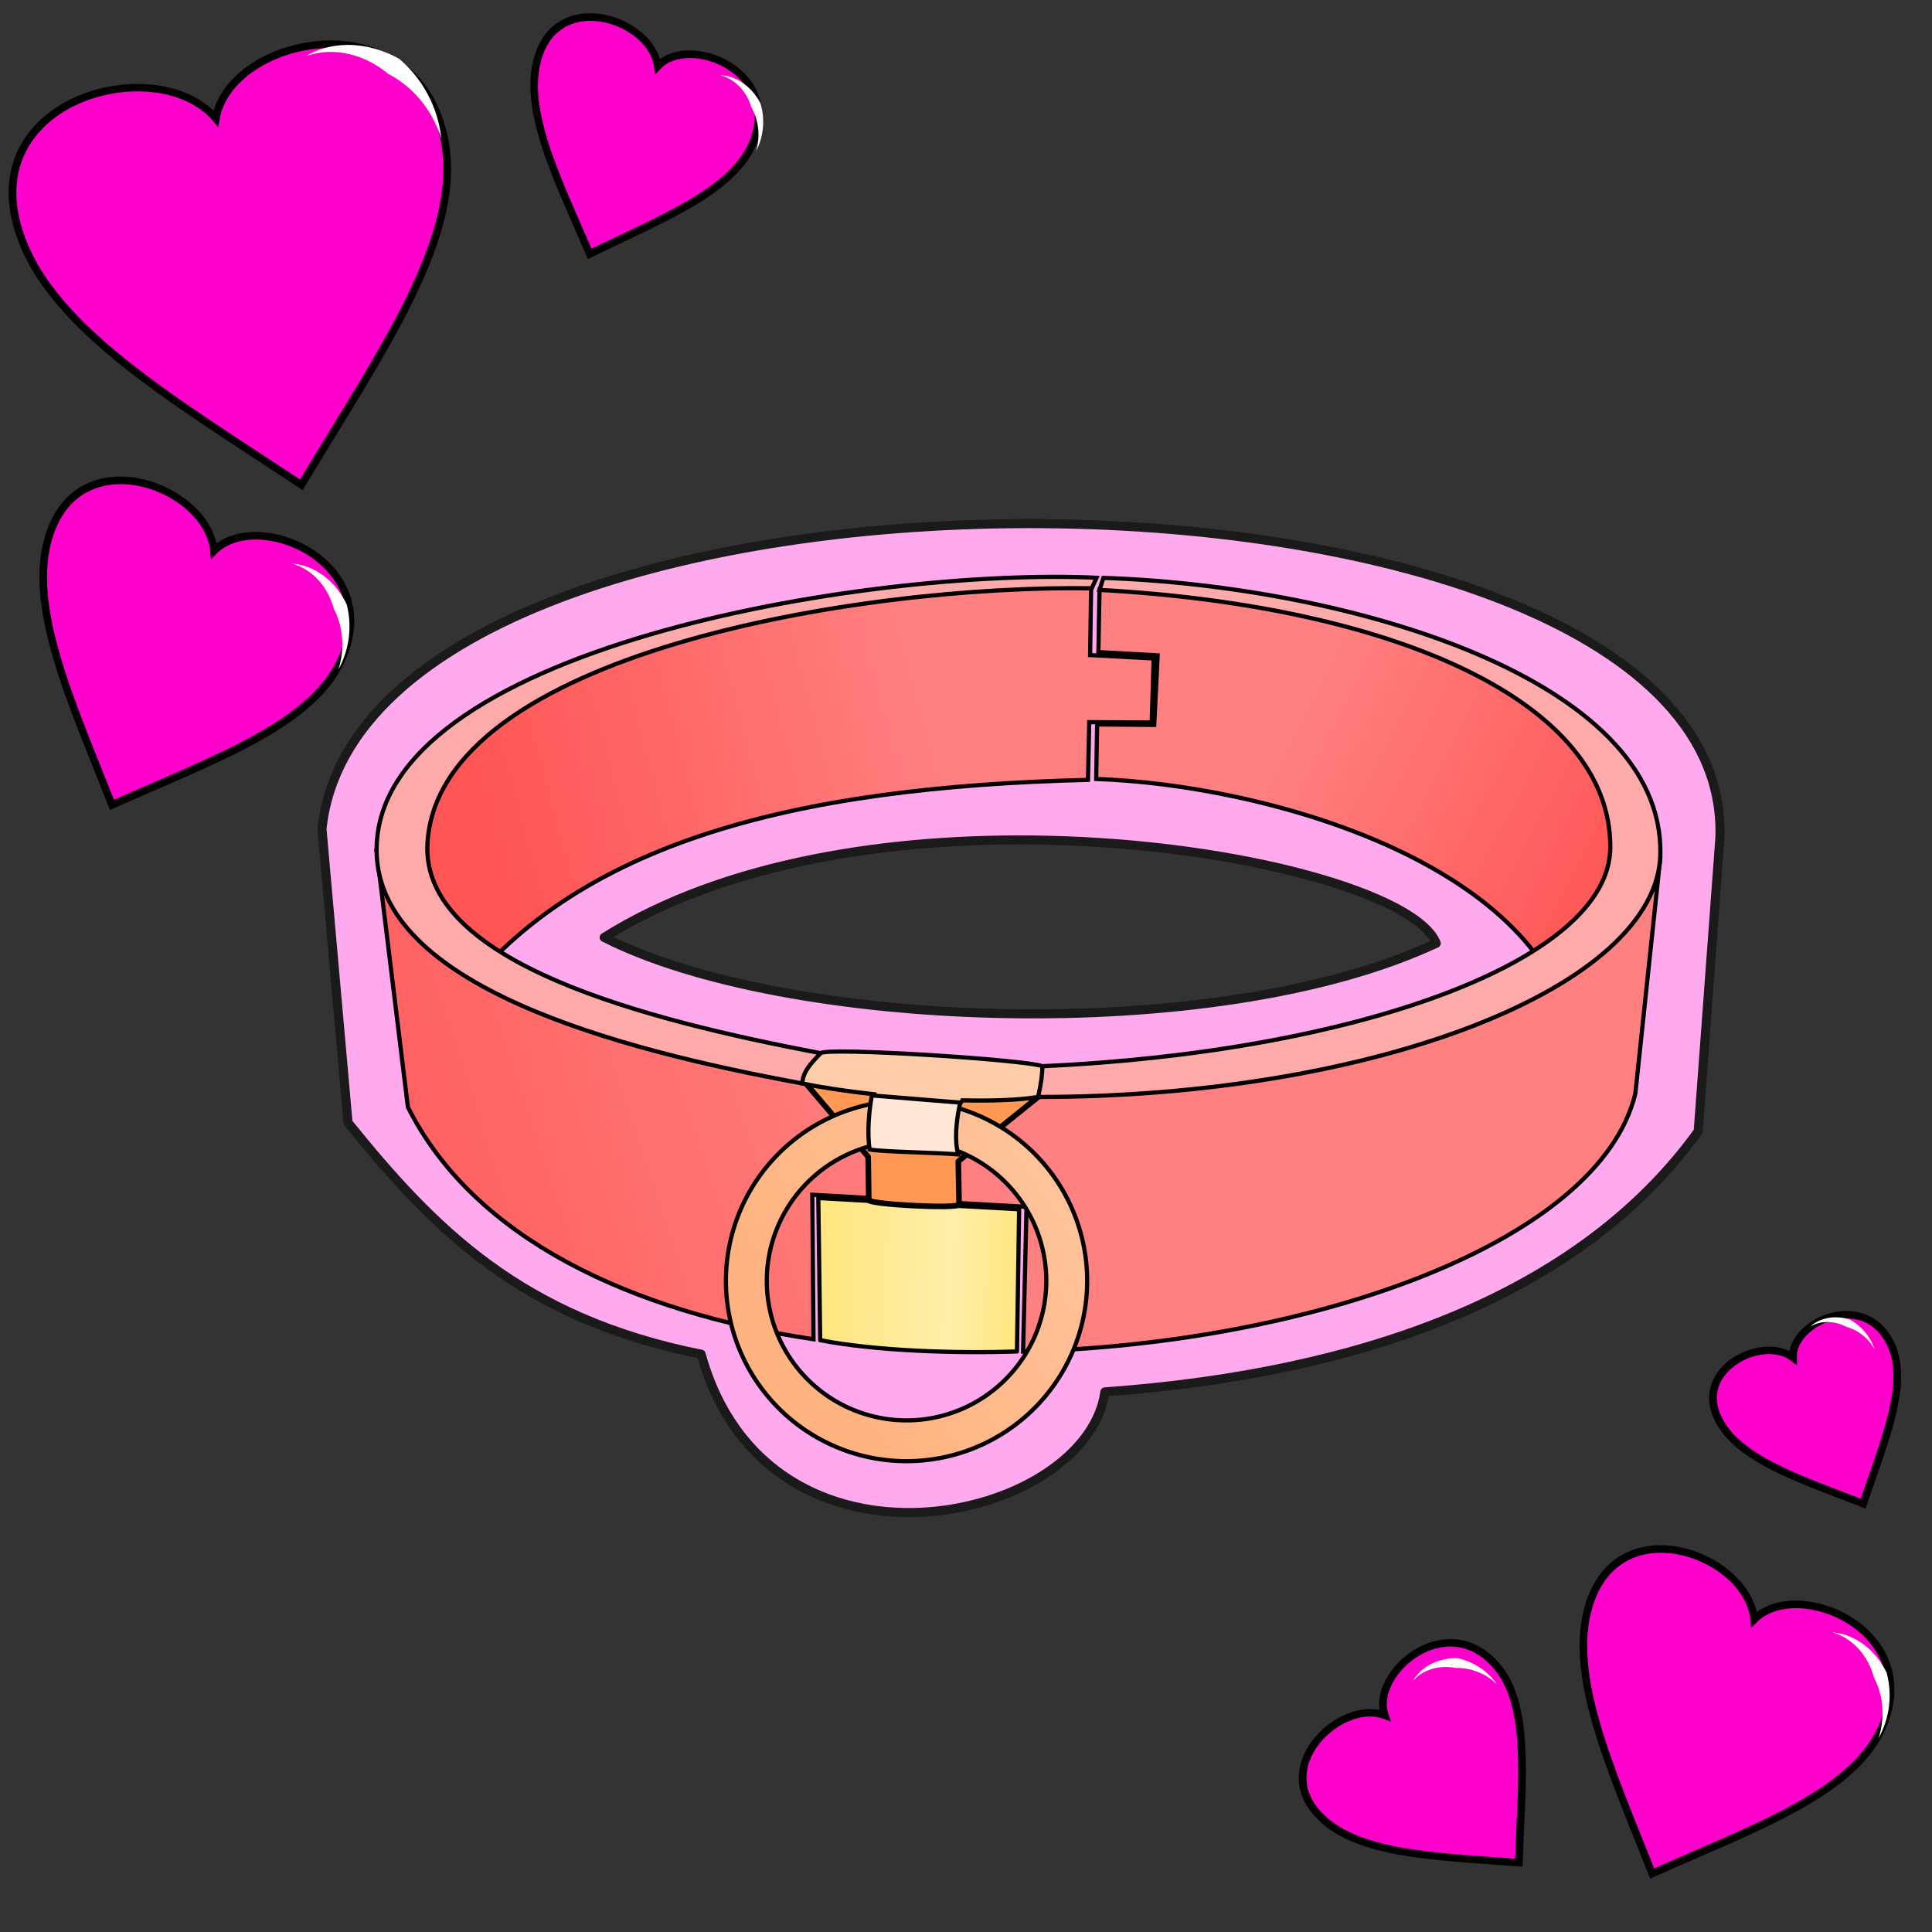 <svg version="1.1" viewBox="0 0 64 64" xmlns="http://www.w3.org/2000/svg" xmlns:xlink="http://www.w3.org/1999/xlink">
 <rect x="0" y="0" width="64" height="64" fill="#333333" stroke="none"/>
 <defs>
  <linearGradient id="linearGradient1002" x1="357.42" x2="391.19" y1="186.31" y2="187.53" gradientTransform="translate(-186.49 -117.99)" gradientUnits="userSpaceOnUse">
   <stop stop-color="#ffe680" offset="0"/>
   <stop stop-color="#fea" offset=".654"/>
   <stop stop-color="#ffe680" offset="1"/>
  </linearGradient>
  <linearGradient id="linearGradient982" x1="297.8" x2="376.61" y1="110.65" y2="89.554" gradientTransform="translate(-260.79,-6.903)" gradientUnits="userSpaceOnUse" xlink:href="#innoGrad1"/>
  <linearGradient id="innoGrad1">
   <stop stop-color="#f55" offset="0"/>
   <stop stop-color="#ff8080" offset="1"/>
  </linearGradient>
  <linearGradient id="linearGradient990" x1="497.61" x2="437.97" y1="123.3" y2="93.006" gradientTransform="translate(-260.79,-6.903)" gradientUnits="userSpaceOnUse" xlink:href="#innoGrad1"/>
  <linearGradient id="linearGradient1012" x1="257.34" x2="370.48" y1="188.12" y2="150.92" gradientTransform="translate(-260.79,-6.903)" gradientUnits="userSpaceOnUse" xlink:href="#innoGrad1"/>
  <linearGradient id="linearGradient1064" x1="356.29" x2="427.24" y1="202.12" y2="155.14" gradientTransform="translate(-186.49 -117.99)" gradientUnits="userSpaceOnUse">
   <stop stop-color="#ffb380" offset="0"/>
   <stop stop-color="#fca" offset="1"/>
  </linearGradient>
 </defs>
 <path d="m34.539 17.347c-11.454-0.085-23.148 3.25-23.873 10.113l0.863 9.73c2.819 3.486 5.7 6.472 11.697 7.67 2.22 7.97 12.772 5.574 13.375 1.248 8.479-0.607 15.732-3.188 19.654-8.631l0.719-9.73c0.232-6.81-10.981-10.315-22.436-10.4zm0.113 10.486c6.539 0.14 12.294 1.818 12.926 3.414-7.333 3.429-21.591 2.848-27.564-0.193 3.993-2.511 9.553-3.33 14.639-3.221z" fill="#fae" stroke="#1a1a1a" stroke-linecap="round" stroke-linejoin="round" stroke-width=".3"/>
 <g fill-rule="evenodd">
  <g stroke-width=".856">
   <path transform="matrix(.29 -.059 .066 .281 -68.751 -277.48)" d="m7.862 1015.1c-0.024-14.737 19.915-15.62 24.403-6.885 3.668-8.902 24.456-9.123 24.398 7.059-0.041 11.62-12.317 22.903-24.45 36.117-12.07-12.803-24.331-24.22-24.35-36.29z" fill="#f0c" stroke="#000"/>
   <path d="M10.144 1.855c.864-.515 2.036-.49 3.08.094a4.034 4.034 0 0 1 1.396 2.647c-.33-1.048-1.02-1.768-1.761-2.147-.742-.627-1.763-.92-2.715-.594z" fill="#fff"/>
  </g>
  <g stroke-width="1.174">
   <path transform="matrix(.198 .086 -.078 .195 130.36 -145.73)" d="m7.862 1015.1c-0.024-14.737 19.915-15.62 24.403-6.885 3.668-8.902 24.456-9.123 24.398 7.059-0.041 11.62-12.317 22.903-24.45 36.117-12.07-12.803-24.331-24.22-24.35-36.29z" fill="#f0c" stroke="#000"/>
   <path d="M60.701 54.076c.732.054 1.421.558 1.8 1.344a2.94 2.94 0 0 1-.272 2.165c.24-.765.13-1.483-.154-2.02-.182-.684-.668-1.286-1.374-1.49z" fill="#fff"/>
  </g>
  <g stroke-width="1.611">
   <path transform="matrix(.12 -.102 .103 .113 -61.847 -53.817)" d="m7.862 1015.1c-0.024-14.737 19.915-15.62 24.403-6.885 3.668-8.902 24.456-9.123 24.398 7.059-0.041 11.62-12.317 22.903-24.45 36.117-12.07-12.803-24.331-24.22-24.35-36.29z" fill="#f0c" stroke="#000"/>
   <path d="M46.807 55.678c.27-.463.82-.753 1.456-.75.517.102.996.4 1.331.87a1.908 1.908 0 0 0-1.372-.544c-.506-.1-1.056.026-1.415.424z" fill="#fff"/>
  </g>
  <g stroke-width="1.174">
   <path transform="matrix(.198 .086 -.078 .195 79.34 -181.13)" d="m7.862 1015.1c-0.024-14.737 19.915-15.62 24.403-6.885 3.668-8.902 24.456-9.123 24.398 7.059-0.041 11.62-12.317 22.903-24.45 36.117-12.07-12.803-24.331-24.22-24.35-36.29z" fill="#f0c" stroke="#000"/>
   <path d="M9.682 18.671c.731.054 1.42.559 1.8 1.344a2.94 2.94 0 0 1-.273 2.165c.24-.764.13-1.482-.154-2.019-.181-.684-.668-1.287-1.373-1.49z" fill="#fff"/>
  </g>
  <g stroke-width="1.611">
   <path transform="matrix(.146 .058 -.052 .144 69.504 -144.86)" d="m7.862 1015.1c-0.024-14.737 19.915-15.62 24.403-6.885 3.668-8.902 24.456-9.123 24.398 7.059-0.041 11.62-12.317 22.903-24.45 36.117-12.07-12.803-24.331-24.22-24.35-36.29z" fill="#f0c" stroke="#000"/>
   <path d="M23.846 2.488c.535.02 1.05.37 1.346.933a2.144 2.144 0 0 1-.143 1.584 1.908 1.908 0 0 0-.164-1.467c-.15-.494-.52-.92-1.039-1.05z" fill="#fff"/>
  </g>
  <g stroke-width="1.988">
   <path transform="matrix(.117 -.051 .054 .112 1.175 -66.304)" d="m7.862 1015.1c-0.024-14.737 19.915-15.62 24.403-6.885 3.668-8.902 24.456-9.123 24.398 7.059-0.041 11.62-12.317 22.903-24.45 36.117-12.07-12.803-24.331-24.22-24.35-36.29z" fill="#f0c" stroke="#000"/>
   <path d="M59.961 43.95c.317-.295.812-.392 1.305-.242.376.2.68.542.83.985a1.546 1.546 0 0 0-.938-.741c-.37-.196-.826-.226-1.197-.002z" fill="#fff"/>
  </g>
 </g>
 <g transform="matrix(.185 0 0 .185 -4.206 29.596)" stroke="#000">
  <path d="m169.6 80.002c10.129 1.944 24.347 2.385 35.235 2.014l0.384-25.456-35.955-2.013z" fill="url(#linearGradient1002)" stroke-linecap="round" stroke-linejoin="round" stroke-width=".75"/>
  <g transform="translate(74.298 -111.09)" fill-rule="evenodd" stroke-width=".75">
   <path d="m28.037 133.37c21.384-31.544 62.767-41.313 115.22-42.619l0.219-10.329 11.187 0.065 0.351-11.471-11.379-0.608 0.176-11.956c-39.997-1.65-89.918 7.163-112.48 27.771-13.853 12.653-6.539 28.815-3.292 49.147z" fill="url(#linearGradient982)"/>
   <path d="m144.72 90.598c29.662 1.004 79.049 14.556 85.397 45.885 0.27 1.333 12.483-35.936 12.483-35.936-9.056-21.526-41.028-44.015-97.287-43.807l-0.195 11.139 10.61 0.579-0.613 12.463-10.224-0.092z" fill="url(#linearGradient990)"/>
   <path d="m15.876 103.59 5.598 45.758c11.86 23.637 40.141 36.681 72.633 41.573l-0.221-25.874 38.365 2.165-0.618 25.907c52.02-1.312 103.22-19.64 109.63-46.193l4.499-42.535c-36.25 54.37-197.75 53.632-229.88-0.799z" fill="url(#linearGradient1012)"/>
  </g>
  <path d="m167.14 34.142 11.051 13.017 0.11 7.736c-0.113 0.787 16.215 1.652 16.167 0.79l-0.141-7.713 14.292-11.529c-0.572-3.742-33.15-6.439-41.479-2.301z" fill="#f95" stroke-linecap="round" stroke-linejoin="round"/>
  <path d="m185.06 37.092a32.342 32.285 0 0 0-32.342 32.285 32.342 32.285 0 0 0 32.342 32.284 32.342 32.285 0 0 0 32.342-32.284 32.342 32.285 0 0 0-32.342-32.285zm0 7.304a25.024 24.981 0 0 1 25.025 24.981 25.024 24.981 0 0 1-25.024 24.98 25.024 24.981 0 0 1-25.026-24.98 25.024 24.981 0 0 1 25.025-24.981z" fill="url(#linearGradient1064)" stroke-linecap="round" stroke-linejoin="round" stroke-width=".75"/>
  <g transform="translate(74.298 -111.09)" fill-rule="evenodd" stroke-width=".75">
   <path d="m143.93 56.448c-41.52-0.628-116.96 11.743-118.95 45.638-1.264 21.485 39.542 31.745 70.408 37.612-2.166 2.686-1.349 1.03-3.295 5.414-33.941-6.205-75.894-17.688-76.219-41.523-0.495-36.314 87.863-50.91 128.91-49.025z" fill="#faa"/>
   <path d="m145.31 56.739c52.91 2.897 91.7 20.057 91.465 46.19-0.184 20.436-46.157 36.617-101.7 39.094-0.274 1.873-0.401 2.346-0.761 5.51 60.382 0.032 111.05-19.739 111.43-43.574 0.495-31.161-55.18-47.852-99.729-49.375z" fill="#faa"/>
   <path d="m95.39 139.7c-1.74 1.789-3.194 3.31-3.295 5.414 3.43 0.722 7.986 1.407 12.931 1.945 0.589 4.257 14.264 4.153 15.743 1.079 5.21 0.126 10.011-0.033 13.546-0.602 0.574-2.492 0.77-4.145 0.761-5.51-2.831-1.161-38.797-3.45-39.687-2.326z" fill="#fca"/>
   <path d="m104.55 147.26c-0.512 2.855-0.87 6.684-0.393 9.684 2.998 0.465 11.571 0.523 15.841 0.876-0.661-2.549-0.357-5.983 0.378-9.272z" fill="#ffe6d5"/>
  </g>
 </g>
</svg>

